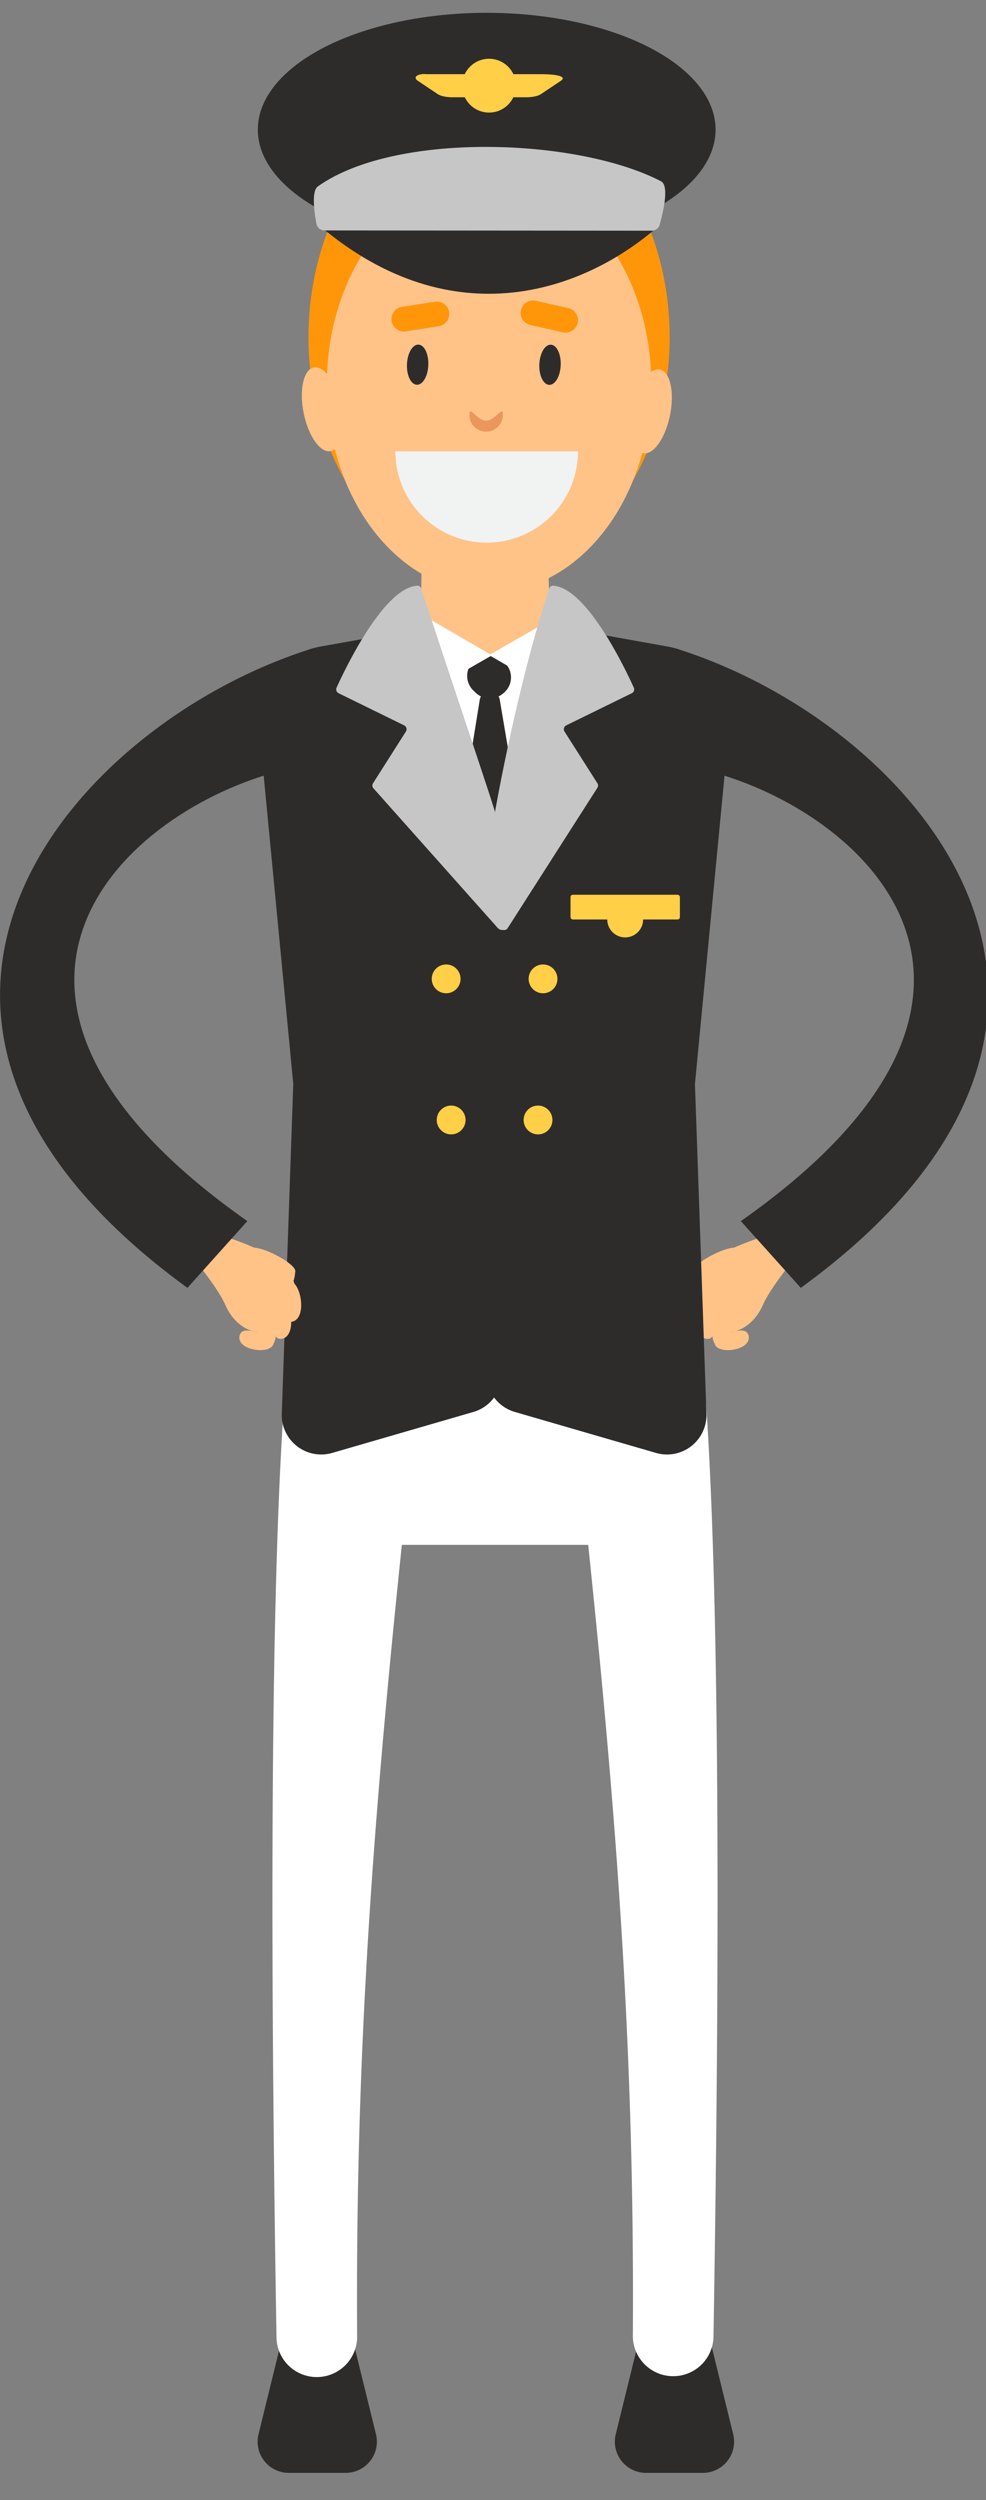 <svg id="_1" data-name=" 1" xmlns="http://www.w3.org/2000/svg" viewBox="0 0 564.48 1431.1"><rect x="0" y="0" width="564.48" height="1431.1" fill="#808080" stroke="none"/><defs><style>.cls-1{fill:none;}.cls-2{fill:#fff;}.cls-3{fill:#2e2b2b;}.cls-4{fill:#ffc388;}.cls-5{fill:#ffcf47;}.cls-6{fill:#ff960a;}.cls-7{fill:#ea965c;}.cls-8{fill:#f1f2f2;}.cls-9{fill:#c6c6c6;}</style></defs><title>pilot</title><line class="cls-1" x1="241.89" y1="370.2" x2="321.71" y2="369.1"/><polygon class="cls-2" points="372.18 730.97 190.33 731.07 170.87 884.32 385.72 884.32 372.18 730.97"/><path class="cls-3" d="M197.87,1415.55h-32.5A17.87,17.87,0,0,1,148,1393.41l12.76-51.92a17.87,17.87,0,0,1,17.36-13.61h7a17.87,17.87,0,0,1,17.36,13.61l12.76,51.92a17.87,17.87,0,0,1-17.37,22.14Z"/><path class="cls-2" d="M220.83,730.8l-30.5.26a23,23,0,0,0-22.65,19.77c-13.67,98.59-13.22,358.58-9.38,587.25a23,23,0,0,0,17.75,22h0a23.09,23.09,0,0,0,28.4-22.63c-1.26-200.77,14.66-358.52,39.52-581a23.11,23.11,0,0,0-23.14-25.65Z"/><path class="cls-3" d="M369.88,1415.55h32.5a17.87,17.87,0,0,0,17.36-22.14L407,1341.49a17.87,17.87,0,0,0-17.36-13.61h-7a17.87,17.87,0,0,0-17.36,13.61l-12.76,51.92a17.87,17.87,0,0,0,17.36,22.14Z"/><path class="cls-2" d="M345.93,730.3l30.5.26a23,23,0,0,1,22.65,19.77c13.67,98.59,13.22,358.58,9.38,587.25a23,23,0,0,1-17.75,22h0a23.09,23.09,0,0,1-28.4-22.63c1.26-200.77-14.66-358.52-39.52-581a23.11,23.11,0,0,1,23.14-25.65Z"/><polygon class="cls-4" points="313.43 312.98 241.47 311.73 240.67 379.38 315.83 379.38 313.43 312.98"/><rect class="cls-2" x="232.96" y="375.13" width="103.04" height="151.2"/><path class="cls-3" d="M287.74,378.36l-1.54-1.11a11.61,11.61,0,0,0-13.3-.19l-.38.26a11.61,11.61,0,0,0-1.47,18l1.36,1.29a11.61,11.61,0,0,0,15.16.71l.56-.44a11.61,11.61,0,0,0-.39-18.52Z"/><path class="cls-3" d="M274.64,400.65l-8.89,55.09a5.8,5.8,0,0,0,.39,3.21l9,20.89a5.8,5.8,0,0,0,10.57.19l9.41-20a5.8,5.8,0,0,0,.47-3.43l-9.47-56a5.8,5.8,0,0,0-6.69-4.75h-.16A5.8,5.8,0,0,0,274.64,400.65Z"/><path class="cls-4" d="M473.25,699c-23.17,4.93-96.91,18.49-71.5,55,10.34,14.86,27.86,9.18,34.92-6.87S473.25,699,473.25,699Z"/><path class="cls-4" d="M404,747.17c.54-7-.22-13.53-3.58-13.84s-6.52,5.09-7.06,12.06,2.12,10.92,5.48,11.23S403.45,754.15,404,747.17Z"/><path class="cls-4" d="M409.72,757c.55-7-.22-13.53-3.57-13.84s-6.51,5.1-7.07,12,2.14,10.94,5.49,11.25S409.15,764,409.72,757Z"/><path class="cls-4" d="M418.42,762.64c.54-7-.22-13.53-3.58-13.84s-6.52,5.09-7.06,12.06,2.12,10.93,5.48,11.23S417.84,769.61,418.42,762.64Z"/><path class="cls-4" d="M419.08,762.43c-5.8,1.46-10.79,3.94-9.84,7s6.42,4.28,12.21,2.82,8-4.89,7.06-7.89S424.89,761,419.08,762.43Z"/><path class="cls-4" d="M396.69,727.69c1.41,16.15,7.56,1.33,15.29-2.85s13-6,12.06-9C422.06,709.53,396.26,722.84,396.69,727.69Z"/><path class="cls-3" d="M424.14,699c181.46-127.55,75.19-231.52-15.68-256.85L386.26,371c136.73,42.21,286,210.7,72.19,366.21Z"/><path class="cls-3" d="M331.11,360.93l51.22,9.19a42.88,42.88,0,0,1,35.11,46.3L397.85,620.49l6.58,188.7a22.59,22.59,0,0,1-28.87,22.51l-80.78-23.45A22.59,22.59,0,0,1,280,794.78l-11.83-30.23c-1.15-3,11.47-292.45,11.47-292.45"/><rect class="cls-5" x="326.62" y="512.19" width="62.61" height="14.14" rx="1.31" ry="1.31"/><circle class="cls-5" cx="357.92" cy="526.33" r="10.27"/><circle class="cls-5" cx="310.88" cy="560.33" r="8.25"/><circle class="cls-5" cx="308.02" cy="641.11" r="8.25"/><path class="cls-3" d="M234.64,360.93l-51.22,9.19a42.88,42.88,0,0,0-35.11,46.3L167.9,620.49l-6.58,188.7a22.59,22.59,0,0,0,28.87,22.51L271,808.25a22.59,22.59,0,0,0,14.74-13.46l11.83-30.23c1.15-3-11.47-292.45-11.47-292.45"/><path class="cls-4" d="M92.49,699c23.17,4.93,96.91,18.49,71.5,55-10.34,14.86-27.86,9.18-34.92-6.87S92.49,699,92.49,699Z"/><path class="cls-4" d="M161.72,747.17c-.54-7,.22-13.53,3.58-13.84s6.52,5.09,7.06,12.06-2.12,10.92-5.48,11.23S162.29,754.15,161.72,747.17Z"/><path class="cls-4" d="M156,757c-.55-7,.22-13.53,3.57-13.84s6.51,5.1,7.07,12-2.14,10.94-5.49,11.25S156.59,764,156,757Z"/><path class="cls-4" d="M147.33,762.64c-.54-7,.22-13.53,3.58-13.84s6.52,5.09,7.06,12.06-2.12,10.93-5.48,11.23S147.9,769.61,147.33,762.64Z"/><path class="cls-4" d="M146.66,762.43c5.8,1.46,10.79,3.94,9.84,7s-6.42,4.28-12.21,2.82-8-4.89-7.06-7.89S140.85,761,146.66,762.43Z"/><path class="cls-4" d="M169.05,727.69c-1.41,16.15-7.56,1.33-15.29-2.85s-13-6-12.06-9C143.68,709.53,169.48,722.84,169.05,727.69Z"/><path class="cls-3" d="M141.6,699C-39.86,571.43,66.41,467.46,157.28,442.13L179.49,371c-136.73,42.21-286,210.7-72.19,366.21Z"/><circle class="cls-5" cx="255.42" cy="560.33" r="8.25"/><circle class="cls-5" cx="258.28" cy="641.11" r="8.25"/><ellipse class="cls-6" cx="279.99" cy="193.13" rx="103.39" ry="135.54"/><ellipse class="cls-3" cx="278.63" cy="74.2" rx="131.03" ry="66.87"/><path class="cls-4" d="M195.1,232.16c-2.67-13.23-9.57-23-15.45-21.82s-8.46,12.87-5.81,26.09,9.57,23,15.43,21.82S197.75,245.4,195.1,232.16Z"/><path class="cls-4" d="M362.33,233.36c2.67-13.23,9.57-23,15.45-21.82s8.46,12.87,5.81,26.09-9.57,23-15.43,21.82S359.68,246.59,362.33,233.36Z"/><ellipse class="cls-4" cx="279.99" cy="220.06" rx="92.89" ry="119.22"/><path class="cls-6" d="M325.35,176.37l-18.63-4.19a7.1,7.1,0,0,0-8.49,5.36h0a7.1,7.1,0,0,0,5.36,8.49h0l18.63,4.19a7.1,7.1,0,0,0,8.49-5.36h0A7.1,7.1,0,0,0,325.35,176.37Z"/><path class="cls-6" d="M249,172.72l-18.87,2.94a7.1,7.1,0,0,0-5.93,8.1h0a7.1,7.1,0,0,0,8.1,5.93h0l18.87-2.94a7.1,7.1,0,0,0,5.92-8.11h0A7.1,7.1,0,0,0,249,172.72Z"/><path class="cls-3" d="M245.21,209c.26-6.35-2.27-11.61-5.65-11.74s-6.32,4.9-6.58,11.25,2.28,11.61,5.66,11.74S244.95,215.4,245.21,209Z"/><path class="cls-3" d="M321,209.05c.25-6.35-2.27-11.61-5.65-11.74s-6.33,4.9-6.59,11.25,2.28,11.6,5.66,11.74S320.76,215.4,321,209.05Z"/><path class="cls-7" d="M287.92,237.17a9.6,9.6,0,0,1-19.19.62q0-.31,0-.62h0c0-5.3,4.3,3.62,9.59,3.62S287.92,231.88,287.92,237.17Z"/><path class="cls-8" d="M330.9,258.35a52.27,52.27,0,0,1-104.54,0Z"/><path class="cls-3" d="M377.33,129.15c-41.79,37-117.63,65.24-194.68-.17C252.74,129,300.83,129.15,377.33,129.15Z"/><polygon class="cls-2" points="320.76 398.62 320.97 351.5 280 375 320.76 398.62"/><polygon class="cls-2" points="240.88 351.5 240.67 398.62 281.64 375.13 240.88 351.5"/><path class="cls-9" d="M316.67,335.27c19.2,1.11,41.37,47.73,46.19,58.37a2.43,2.43,0,0,1-1.18,3.19l-37.5,18.39a2.46,2.46,0,0,0-1,3.53L342,448.34a2.46,2.46,0,0,1-.09,2.77l-51.39,80.37c-1.42,2-5.77.47-5.69-1.94,0,0-1.48-64.52-1.46-64.63.6-3.45,12.54-71.49,31-127.92A2.39,2.39,0,0,1,316.67,335.27Z"/><path class="cls-5" d="M301.28,55.68H259c-3.52,0-6.75-.69-8.41-1.8l-11.36-7.6c-3.37-2.25.36-4.28,4.82-3.82h65c11.16,0,15.36,1.57,12,3.82l-11.37,7.6C308,55,304.8,55.68,301.28,55.68Z"/><path class="cls-9" d="M185.79,131.91a4.67,4.67,0,0,1-4.61-3.79c-1.2-6.35-3-18.7.79-21.39C226.36,75.09,330.9,79,378.45,103.79c4.83,2.52,1.16,17.92-.79,24.87a4.67,4.67,0,0,1-4.52,3.4Z"/><path class="cls-9" d="M238.88,335.27c-19.2,1.11-41.37,47.73-46.19,58.37a2.43,2.43,0,0,0,1.18,3.19l37.5,18.39a2.46,2.46,0,0,1,1,3.53l-18.8,29.59a2.46,2.46,0,0,0,.09,2.77l70.76,79.48c1.42,2,4.25,2.57,4.17.17,0,0-5.2-65.74-5.22-65.86-.6-3.45-23.71-71.49-42.15-127.92A2.39,2.39,0,0,0,238.88,335.27Z"/><circle class="cls-5" cx="279.99" cy="49.04" r="15.4"/></svg>